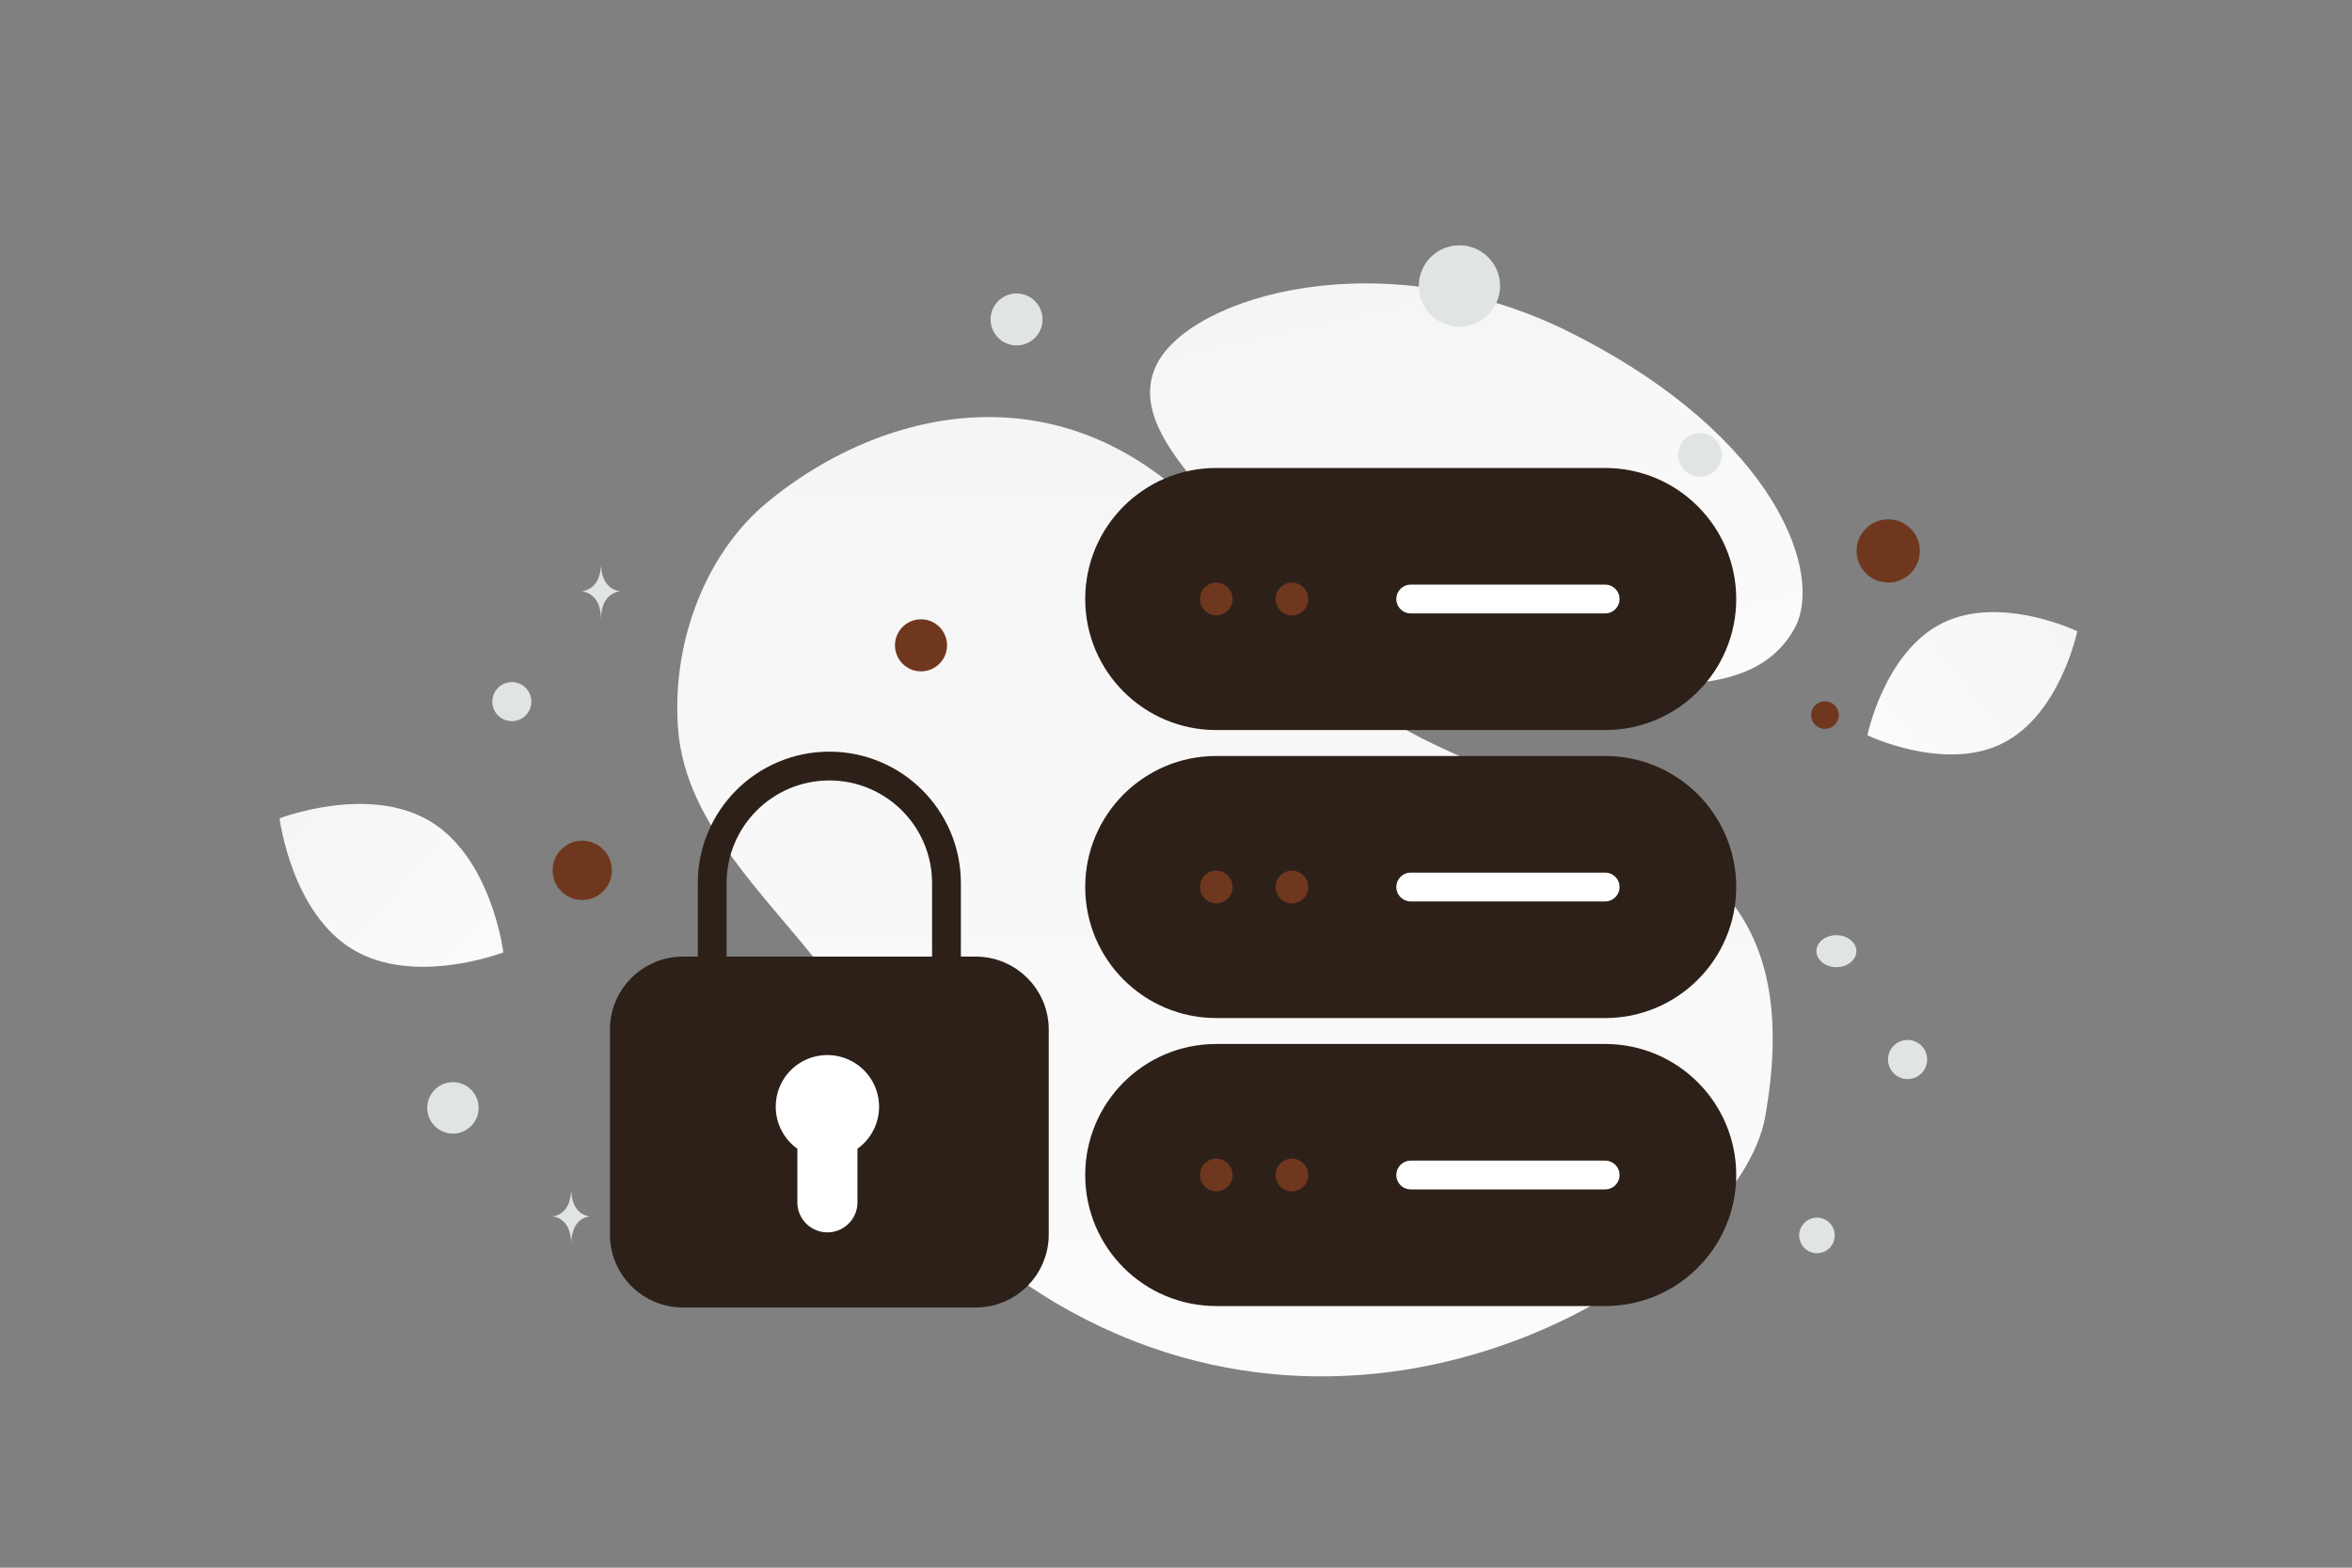 <svg width="900" height="600" viewBox="0 0 900 600" fill="none" xmlns="http://www.w3.org/2000/svg"><rect x="0" y="0" width="900" height="600" fill="#808080" stroke="none"/><path fill="transparent" d="M0 0h900v600H0z"/><path d="M675.511 427.155c-9.984 56.749-146.036 145.238-271.282 71.672-58.25-34.218-45.361-65.543-83.147-119.558-22.523-32.195-58.931-61.043-61.666-100.866-2.369-34.375 11.674-67.467 33.927-85.943 50.046-41.55 135.434-58.121 193.179 39.093 57.745 97.214 214.723 49.238 188.989 195.602z" fill="url(#a)"/><path d="M686.607 240.645c-11.769 21.003-37.543 23.889-78.836 19.898-31.054-3.008-59.373-5.335-90.431-22.267-21.737-11.844-38.944-27.867-51.503-43.43-13.61-16.86-32.605-36.101-23.293-55.217 12.797-26.26 86.802-48.376 158.664-12.209 78.939 39.742 96.911 92.697 85.399 113.225z" fill="url(#b)"/><path d="M766.162 284.556c-22.171 10.998-51.596-3.143-51.596-3.143s6.539-31.966 28.722-42.948c22.17-10.998 51.584 3.128 51.584 3.128s-6.539 31.966-28.71 42.963z" fill="url(#c)"/><path d="M135.06 363.43c23.637 14.167 57.55 1.071 57.55 1.071s-4.435-36.06-28.087-50.211c-23.637-14.167-57.535-1.087-57.535-1.087s4.434 36.06 28.072 50.227z" fill="url(#d)"/><circle cx="722.538" cy="210.861" r="12.106" transform="rotate(180 722.538 210.861)" fill="#6f381e"/><circle cx="352.428" cy="246.987" r="9.965" transform="rotate(180 352.428 246.987)" fill="#6f381e"/><circle r="11.349" transform="matrix(-1 0 0 1 222.793 333.109)" fill="#6f381e"/><circle r="5.296" transform="matrix(-1 0 0 1 698.329 273.687)" fill="#6f381e"/><circle r="6.809" transform="matrix(-1 0 0 1 695.272 472.831)" fill="#E1E4E5"/><circle r="9.836" transform="matrix(-1 0 0 1 173.321 424.016)" fill="#E1E4E5"/><circle r="7.486" transform="matrix(-1 0 0 1 729.949 405.508)" fill="#E1E4E5"/><circle r="8.323" transform="matrix(-1 0 0 1 650.508 174.091)" fill="#E1E4E5"/><circle r="7.474" transform="scale(1 -1) rotate(-75 -77.053 -261.892)" fill="#E1E4E5"/><circle r="9.942" transform="matrix(-1 0 0 1 388.995 122.262)" fill="#E1E4E5"/><ellipse rx="7.648" ry="6.118" transform="matrix(-1 0 0 1 702.702 364.042)" fill="#E1E4E5"/><circle r="15.554" transform="scale(1 -1) rotate(-75 207.912 -418.615)" fill="#E1E4E5"/><path d="M229.903 217.022h.109c.645 9.141 7.444 9.282 7.444 9.282s-7.497.146-7.497 10.708c0-10.562-7.496-10.708-7.496-10.708s6.795-.141 7.44-9.282zm-11.389 239.277h.105c.62 9.114 7.146 9.254 7.146 9.254s-7.197.146-7.197 10.677c0-10.531-7.197-10.677-7.197-10.677s6.524-.14 7.143-9.254z" fill="#E1E4E5"/><path fill-rule="evenodd" clip-rule="evenodd" d="M614.221 294.845H465.417c-24.657 0-44.642 19.984-44.642 44.641 0 24.657 19.985 44.641 44.642 44.641h148.804c24.656 0 44.641-19.984 44.641-44.641 0-24.657-19.985-44.641-44.641-44.641z" fill="#2D2019" stroke="#2D2019" stroke-width="11.023" stroke-linecap="round" stroke-linejoin="round"/><path d="M539.818 339.486h74.402" stroke="#fff" stroke-width="11.023" stroke-linecap="round" stroke-linejoin="round"/><path d="M465.941 338.96a.743.743 0 1 1-1.05 1.052.743.743 0 0 1 1.05-1.052m28.934 0a.743.743 0 1 1-1.05 1.052.743.743 0 0 1 1.05-1.052" stroke="#6f381e" stroke-width="11.023" stroke-linecap="round" stroke-linejoin="round"/><path fill-rule="evenodd" clip-rule="evenodd" d="M614.221 184.62H465.417c-24.657 0-44.642 19.984-44.642 44.641 0 24.657 19.985 44.641 44.642 44.641h148.804c24.656 0 44.641-19.984 44.641-44.641 0-24.657-19.985-44.641-44.641-44.641z" fill="#2D2019" stroke="#2D2019" stroke-width="11.023" stroke-linecap="round" stroke-linejoin="round"/><path d="M539.819 229.261h74.402" stroke="#fff" stroke-width="11.023" stroke-linecap="round" stroke-linejoin="round"/><path d="M465.942 228.734a.744.744 0 1 1-1.052 1.053.744.744 0 0 1 1.052-1.053m28.934 0a.744.744 0 1 1-1.052 1.053.744.744 0 0 1 1.052-1.053" stroke="#6f381e" stroke-width="11.023" stroke-linecap="round" stroke-linejoin="round"/><path fill-rule="evenodd" clip-rule="evenodd" d="M614.22 405.07H465.416c-24.657 0-44.641 19.984-44.641 44.641 0 24.657 19.984 44.641 44.641 44.641H614.22c24.657 0 44.641-19.984 44.641-44.641 0-24.657-19.984-44.641-44.641-44.641z" fill="#2D2019" stroke="#2D2019" stroke-width="11.023" stroke-linecap="round" stroke-linejoin="round"/><path d="M539.819 449.711h74.402" stroke="#fff" stroke-width="11.023" stroke-linecap="round" stroke-linejoin="round"/><path d="M465.942 449.185a.743.743 0 1 1-1.05 1.052.743.743 0 0 1 1.05-1.052m28.934 0a.743.743 0 1 1-1.05 1.052.743.743 0 0 1 1.05-1.052" stroke="#6f381e" stroke-width="11.023" stroke-linecap="round" stroke-linejoin="round"/><path d="M272.522 371.635v-33.619 0c0-24.755 20.071-44.825 44.825-44.825v0c24.755 0 44.825 20.07 44.825 44.825v33.619" stroke="#2D2019" stroke-width="11.023" stroke-linecap="round" stroke-linejoin="round"/><path fill-rule="evenodd" clip-rule="evenodd" d="M373.378 494.903H261.316c-12.383 0-22.413-10.029-22.413-22.412v-78.444c0-12.383 10.03-22.412 22.413-22.412h112.062c12.383 0 22.412 10.029 22.412 22.412v78.444c0 12.383-10.029 22.412-22.412 22.412z" fill="#2D2019" stroke="#2D2019" stroke-width="11.023" stroke-linecap="round" stroke-linejoin="round"/><path d="M316.611 460.156v-28.107m-.032-16.741c-4.563 0-8.267 3.703-8.234 8.266a8.27 8.27 0 0 0 8.267 8.267 8.27 8.27 0 0 0 8.267-8.267c0-4.563-3.704-8.266-8.3-8.266" stroke="#fff" stroke-width="23" stroke-linecap="round" stroke-linejoin="round"/><defs><linearGradient id="a" x1="466.479" y1="732.644" x2="476.442" y2="-239.659" gradientUnits="userSpaceOnUse"><stop stop-color="#fff"/><stop offset="1" stop-color="#EEE"/></linearGradient><linearGradient id="b" x1="607.326" y1="376.766" x2="502.43" y2="-94.591" gradientUnits="userSpaceOnUse"><stop stop-color="#fff"/><stop offset="1" stop-color="#EEE"/></linearGradient><linearGradient id="c" x1="681.025" y1="318.862" x2="863.888" y2="174.216" gradientUnits="userSpaceOnUse"><stop stop-color="#fff"/><stop offset="1" stop-color="#EEE"/></linearGradient><linearGradient id="d" x1="226.531" y1="409.033" x2="36.334" y2="232.316" gradientUnits="userSpaceOnUse"><stop stop-color="#fff"/><stop offset="1" stop-color="#EEE"/></linearGradient></defs></svg>